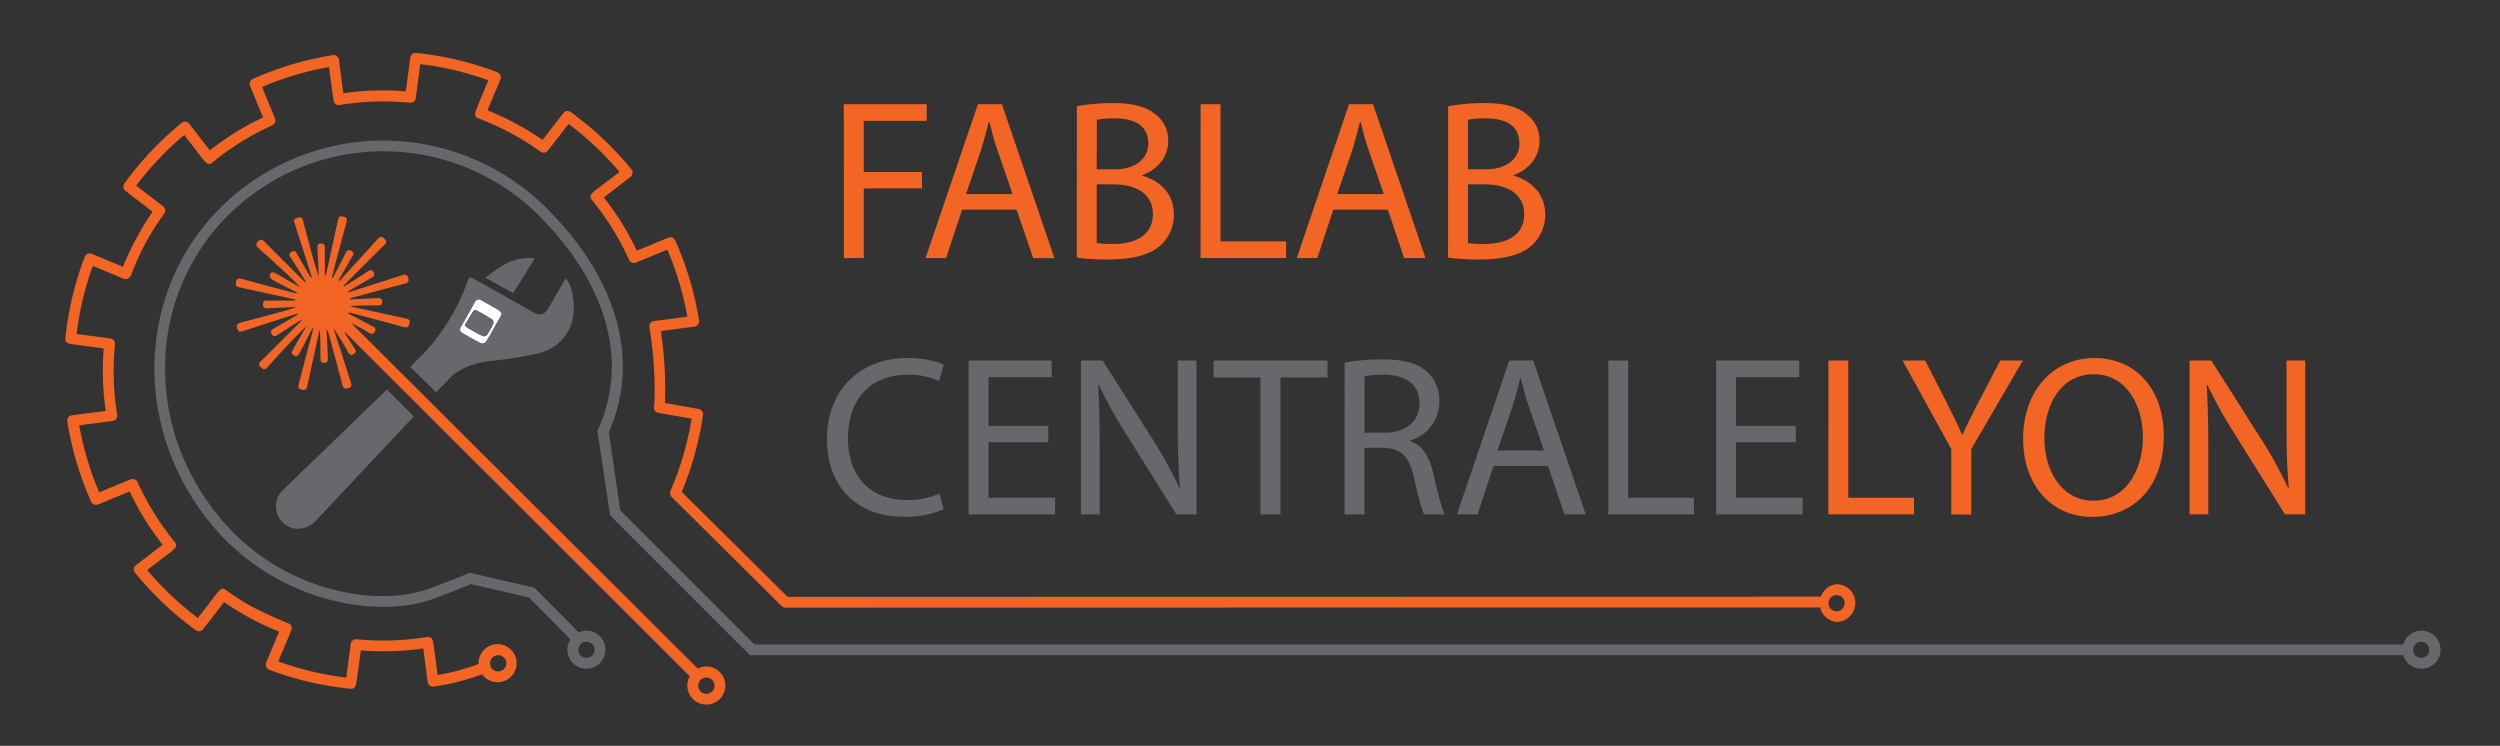 <svg xmlns="http://www.w3.org/2000/svg" viewBox="0 0 657 196"><rect x="0" y="0" width="657" height="196" fill="#333333" stroke="none"/><defs><style>.cls-1{fill:#67686b;}.cls-2{fill:#f26524;}.cls-3{fill:#fff;}</style></defs><title>Plan de travail 1</title><g id="roue_gris" data-name="roue gris"><path class="cls-1" d="M154.12,175.74a5,5,0,1,1,3.64-1.58h0a4.93,4.93,0,0,1-3.45,1.58Zm0-7.09a2.12,2.12,0,0,0-1.45,3.68,2.08,2.08,0,0,0,1.53.57,2.11,2.11,0,0,0,1.48-.68h0a2.12,2.12,0,0,0-1.56-3.57Z"/><path class="cls-1" d="M632.74,172.2H197.11l-36.77-36.77L157,113.18l.17-.38c8.09-17.71,2.42-38.17-15.54-56.14a57.87,57.87,0,0,0-81.75,0c-22,22-22,57.91,0,81.79,15.6,16.93,39.42,21.46,53.44,16.06l4.24-1.62c.92-.35.92-.35,2.59-1l3.28-1.36,17,3.92,12.61,12.73-2,2-12-12.15-15.31-3.53-2.44,1c-1.72.71-1.72.71-2.68,1.07l-4.22,1.61c-14.9,5.74-40.13,1-56.55-16.78-23-25-23-62.65,0-85.72a60.71,60.71,0,0,1,85.76,0C162.4,73.37,168.32,94.83,160,113.59l3,20.5,35.27,35.27H632.74Z"/><path class="cls-1" d="M636.28,175.74a5,5,0,1,1,.19,0Zm0-7.09a2.12,2.12,0,1,0,1.45.57A2.12,2.12,0,0,0,636.29,168.66Z"/></g><g id="roue_orange" data-name="roue orange"><path class="cls-2" d="M482.67,163.47a5,5,0,0,1-.18-9.92,4.87,4.87,0,0,1,3.56,1.32,5,5,0,0,1-3.38,8.59Zm0-7.08h-.08a2.13,2.13,0,1,0,1.63,3.57h0a2.13,2.13,0,0,0-1.56-3.57Z"/><path class="cls-2" d="M92.23,181h-.15A83.39,83.39,0,0,1,70.75,176a1.42,1.42,0,0,1-.8-1.87l3.34-8,.06-.14a73.32,73.32,0,0,1-14.47-7.77l-5.46,7.09a1.42,1.42,0,0,1-2,.28,85,85,0,0,1-15.93-15.07,1.42,1.42,0,0,1,.24-2l7-5.37a72.78,72.78,0,0,1-8.66-14l-8.27,3.41a1.42,1.42,0,0,1-1.85-.73,84.19,84.19,0,0,1-6.25-21A1.42,1.42,0,0,1,19,109.13L27.78,108a74.27,74.27,0,0,1-.52-16.42L20,90.6c-2-.27-3-.4-2.81-1.8a83.26,83.26,0,0,1,5.08-21.3,1.42,1.42,0,0,1,1.87-.8l8,3.34.15.06a81.86,81.86,0,0,1,7.78-14.46L33,50.17a1.42,1.42,0,0,1-.28-2A85.05,85.05,0,0,1,47.75,32.28a1.42,1.42,0,0,1,2,.24l5.38,7a72.73,72.73,0,0,1,14-8.66l-3.41-8.27a1.42,1.42,0,0,1,.73-1.85,84.18,84.18,0,0,1,21-6.25,1.42,1.42,0,0,1,1.63,1.22l1.14,8.79A74.22,74.22,0,0,1,106.64,24c.36-2.68,1.13-8.47,1.18-8.84a1.42,1.42,0,0,1,1.55-1.25A83.36,83.36,0,0,1,130.71,19a1.42,1.42,0,0,1,.8,1.87L128.11,29a73.31,73.31,0,0,1,14.49,7.78c.53-.72,1.28-1.69,2.3-3,3.25-4.21,3.25-4.21,3.38-4.32a1.42,1.42,0,0,1,1.72,0A85,85,0,0,1,165.93,44.5a1.42,1.42,0,0,1-.24,2l-7,5.38a72.77,72.77,0,0,1,8.66,14l8.27-3.41a1.42,1.42,0,0,1,1.84.73,84.16,84.16,0,0,1,6.25,21,1.42,1.42,0,0,1-1.22,1.63L173.69,87a103.84,103.84,0,0,1,1.06,18.92l8.83,1.55a1.42,1.42,0,0,1,1.17,1.6,83.94,83.94,0,0,1-5.59,20.21L207,156.86l272.15-.05a1.42,1.42,0,0,1,0,2.83l-272.73.05a1.42,1.42,0,0,1-1-.41l-28.92-28.69a1.42,1.42,0,0,1-.3-1.57,81.18,81.18,0,0,0,5.56-19l-8.8-1.54a1.42,1.42,0,0,1-1-2A100.08,100.08,0,0,0,170.66,86a1.42,1.42,0,0,1,1.2-1.63l8.78-1.14a81.35,81.35,0,0,0-5.25-17.61L167.14,69a1.42,1.42,0,0,1-1.83-.73,69.89,69.89,0,0,0-9.76-15.71c-.86-1.19-.11-1.76,1.51-3l5.74-4.38a82.17,82.17,0,0,0-13.36-12.62l-5.43,7-.1.12a1.42,1.42,0,0,1-1.86.18,70.46,70.46,0,0,0-16.3-8.74,1.4,1.4,0,0,1-.33-.18c-.91-.66-.91-.66,1.5-6.45l1.41-3.39a80.52,80.52,0,0,0-17.9-4.25c-.1.89-.26,2.09-.48,3.73l-.68,5.11A1.42,1.42,0,0,1,107.73,27a71.46,71.46,0,0,0-18.49.6,1.43,1.43,0,0,1-1.08-.27c-.46-.34-.48-.36-1.69-9.72a81.36,81.36,0,0,0-17.61,5.25l3.4,8.26a1.42,1.42,0,0,1-.73,1.83,69.87,69.87,0,0,0-15.71,9.76,1.44,1.44,0,0,1-.24.16c-1.06.56-1.06.56-4.92-4.49l-2.23-2.92A82.22,82.22,0,0,0,35.8,48.77l7.06,5.44a1.42,1.42,0,0,1,.3,1.94,64.4,64.4,0,0,0-8.75,16.31c-.25.73,0,0,0,0s-.81,1.25-1.88.81l-8.14-3.39a80.52,80.52,0,0,0-4.25,17.88L29,88.94a1.42,1.42,0,0,1,1.22,1.54A71.43,71.43,0,0,0,30.8,109a1.42,1.42,0,0,1-1.2,1.63l-8.78,1.14a81.36,81.36,0,0,0,5.25,17.61l8.26-3.4a1.42,1.42,0,0,1,1.83.73,69.94,69.94,0,0,0,9.76,15.71c.86,1.19.11,1.76-1.51,3l-5.74,4.38A82.22,82.22,0,0,0,52,162.41l4.46-5.79c1.29-1.67,1.77-2.3,2.86-1.61,5.11,3.67,7.53,5,16.38,8.79a1.3,1.3,0,0,1,.81,1.88c-.32,1-2.31,5.55-3.39,8.14A80.6,80.6,0,0,0,91,178.07c.37-2.78,1.18-8.84,1.18-8.84A1.42,1.42,0,0,1,93.74,168a71.48,71.48,0,0,0,18.49-.6,1.41,1.41,0,0,1,1.15.32c.4.34.42.36,1.62,9.66a55.56,55.56,0,0,0,11.51-3.17,1.42,1.42,0,1,1,1,2.66,59.4,59.4,0,0,1-13.5,3.55,1.42,1.42,0,0,1-1.63-1.22l-1.14-8.79a74.25,74.25,0,0,1-16.42.52l-.5,3.76c-.8,6-.8,6-1.68,6.28A1.39,1.39,0,0,1,92.23,181ZM74.72,166.46h0Z"/><path class="cls-2" d="M130.92,179.28h-.31a5,5,0,1,1,.31,0Zm0-7.09a2.13,2.13,0,1,0,1.41,3.72h0a2.12,2.12,0,0,0-1.41-3.72Z"/></g><g id="texte"><g id="Fablab"><path class="cls-2" d="M221.75,27.39h21.78v4.38H227V45.2h15.3v4.32H227v18.3h-5.22Z"/><path class="cls-2" d="M252.83,55.1l-4.2,12.72h-5.4L257,27.39h6.3l13.8,40.44h-5.58L267.17,55.1ZM266.09,51l-4-11.64c-.9-2.64-1.5-5-2.1-7.38h-.12c-.6,2.4-1.26,4.86-2,7.32l-4,11.7Z"/><path class="cls-2" d="M283,27.93a50.59,50.59,0,0,1,9.54-.84c5.22,0,8.58.9,11.1,2.94A8.48,8.48,0,0,1,307,37.17c0,3.9-2.58,7.32-6.84,8.88v.12c3.84,1,8.34,4.14,8.34,10.14a10.9,10.9,0,0,1-3.42,8.1c-2.82,2.58-7.38,3.78-14,3.78a61,61,0,0,1-8.1-.48Zm5.22,16.56H293c5.52,0,8.76-2.88,8.76-6.78,0-4.74-3.6-6.6-8.88-6.6a22.38,22.38,0,0,0-4.62.36Zm0,19.38a27.87,27.87,0,0,0,4.38.24c5.4,0,10.38-2,10.38-7.86,0-5.52-4.74-7.8-10.44-7.8h-4.32Z"/><path class="cls-2" d="M315.53,27.39h5.22V63.44H338v4.38h-22.5Z"/><path class="cls-2" d="M350.39,55.1l-4.2,12.72h-5.4l13.74-40.44h6.3l13.8,40.44H369L364.73,55.1ZM363.65,51l-4-11.64c-.9-2.64-1.5-5-2.1-7.38h-.12c-.6,2.4-1.26,4.86-2,7.32l-4,11.7Z"/><path class="cls-2" d="M380.57,27.93a50.59,50.59,0,0,1,9.54-.84c5.22,0,8.58.9,11.1,2.94a8.48,8.48,0,0,1,3.36,7.14c0,3.9-2.58,7.32-6.84,8.88v.12c3.84,1,8.34,4.14,8.34,10.14a10.9,10.9,0,0,1-3.42,8.1c-2.82,2.58-7.38,3.78-14,3.78a61,61,0,0,1-8.1-.48Zm5.22,16.56h4.74c5.52,0,8.76-2.88,8.76-6.78,0-4.74-3.6-6.6-8.88-6.6a22.38,22.38,0,0,0-4.62.36Zm0,19.38a27.87,27.87,0,0,0,4.38.24c5.4,0,10.38-2,10.38-7.86,0-5.52-4.74-7.8-10.44-7.8h-4.32Z"/></g><g id="CentralLyon"><path class="cls-1" d="M248,133.87a25.91,25.91,0,0,1-10.68,1.92c-11.4,0-20-7.2-20-20.46,0-12.66,8.58-21.24,21.12-21.24,5,0,8.22,1.08,9.6,1.8l-1.26,4.26a19,19,0,0,0-8.16-1.68c-9.48,0-15.78,6.06-15.78,16.68,0,9.9,5.7,16.26,15.54,16.26a20.89,20.89,0,0,0,8.52-1.68Z"/><path class="cls-1" d="M275.49,116.23H259.77v14.58h17.52v4.38H254.55V94.75h21.84v4.38H259.77v12.78h15.72Z"/><path class="cls-1" d="M284.07,135.19V94.75h5.7l13,20.46A114.46,114.46,0,0,1,310,128.35l.12-.06c-.48-5.4-.6-10.32-.6-16.62V94.75h4.92v40.44h-5.28l-12.84-20.52a128.33,128.33,0,0,1-7.56-13.5l-.18.06c.3,5.1.42,10,.42,16.68v17.28Z"/><path class="cls-1" d="M331.23,99.19h-12.3V94.75h29.94v4.44H336.51v36h-5.28Z"/><path class="cls-1" d="M353.37,95.29a54.37,54.37,0,0,1,10-.84c5.58,0,9.18,1,11.7,3.3a10.07,10.07,0,0,1,3.18,7.68,10.62,10.62,0,0,1-7.62,10.32v.18c3.12,1.08,5,4,5.94,8.16,1.32,5.64,2.28,9.54,3.12,11.1h-5.4c-.66-1.14-1.56-4.62-2.7-9.66-1.2-5.58-3.36-7.68-8.1-7.86h-4.92v17.52h-5.22Zm5.22,18.42h5.34c5.58,0,9.12-3.06,9.12-7.68,0-5.22-3.78-7.5-9.3-7.56a21.5,21.5,0,0,0-5.16.48Z"/><path class="cls-1" d="M392.49,122.47l-4.2,12.72h-5.4l13.74-40.44h6.3l13.8,40.44h-5.58l-4.32-12.72Zm13.26-4.08-4-11.64c-.9-2.64-1.5-5-2.1-7.38h-.12c-.6,2.4-1.26,4.86-2,7.32l-4,11.7Z"/><path class="cls-1" d="M422.67,94.75h5.22v36.06h17.28v4.38h-22.5Z"/><path class="cls-1" d="M471.93,116.23H456.21v14.58h17.52v4.38H451V94.75h21.84v4.38H456.21v12.78h15.72Z"/></g><g id="Lyon"><path class="cls-2" d="M480.51,94.75h5.22v36.06H503v4.38h-22.5Z"/><path class="cls-2" d="M575.42,135.19V94.75h5.7l13,20.46a114.46,114.46,0,0,1,7.26,13.14l.12-.06c-.48-5.4-.6-10.32-.6-16.62V94.75h4.92v40.44H600.5l-12.84-20.52a128.49,128.49,0,0,1-7.56-13.5l-.18.06c.3,5.1.42,10,.42,16.68v17.28Z"/><path class="cls-2" d="M568.64,114.55c0,13.92-8.46,21.3-18.78,21.3-10.68,0-18.18-8.28-18.18-20.52,0-12.84,8-21.24,18.78-21.24C561.5,94.09,568.64,102.55,568.64,114.55Zm-31.38.66c0,8.64,4.68,16.38,12.9,16.38s13-7.62,13-16.8c0-8-4.2-16.44-12.9-16.44S537.26,106.33,537.26,115.21Z"/><path class="cls-2" d="M512.79,135.19V118L500,94.75h5.94l5.7,11.16c1.56,3.06,2.76,5.52,4,8.34h.12c1.14-2.64,2.52-5.28,4.08-8.34l5.82-11.16h5.94L518.06,118v17.22Z"/></g></g><g id="clé"><path class="cls-1" d="M114.64,103.12l3.15-3.33c3-3.19,6.91-4.41,11.15-4.93a103.08,103.08,0,0,0,12.53-2c6.62-1.67,10.06-7.23,9.19-14-.38-3-.82-4.31-2-5.75l-4.64,8.08a2.53,2.53,0,0,1-3.63,1c-5.32-3-10.65-6-16-9-1-.55-1.21-.14-1.51.68a53.87,53.87,0,0,1-10.9,18.32c-1.36,1.44-2.75,2.84-4.16,4.23Zm-12.94-.77-.84.81q-13.14,12.72-26.3,25.42a5.9,5.9,0,0,0-.1,8.83c2.36,2.27,6.1,2,8.57-.58q11.7-12.46,23.38-24.93l2.36-2.51ZM134.86,77l5.58-9c-5.34-.67-9,2.06-12.78,5Z"/><path class="cls-1" d="M127.66,72.95l7.2,4,5.58-9C135.1,67.26,131.47,70,127.66,72.95Z"/><path class="cls-3" d="M131.66,82.86c-1.31,2.33-2.59,4.67-4,7a1.39,1.39,0,0,1-1.31.28c-1.64-.82-3.22-1.74-4.81-2.66a1,1,0,0,1-.38-1.53c1.24-2.18,2.46-4.37,3.7-6.56a1.05,1.05,0,0,1,1.61-.44c1.53.86,3.07,1.7,4.57,2.59a3.48,3.48,0,0,1,.75.85A3.56,3.56,0,0,1,131.66,82.86Zm-8.8,3.29c1.31.75,2.62,1.51,4,2.18a1.18,1.18,0,0,0,1.11-.27,20.48,20.48,0,0,0,1.68-3,1.18,1.18,0,0,0-.31-1.1c-1.3-.84-2.66-1.6-4-2.34-.23-.13-.76-.16-.84,0-.8,1.23-1.53,2.5-2.36,3.9A5,5,0,0,0,122.86,86.15Z"/><path class="cls-1" d="M122.09,85.46a5,5,0,0,0,.77.69c1.31.75,2.62,1.51,4,2.18a1.18,1.18,0,0,0,1.11-.27,20.48,20.48,0,0,0,1.68-3,1.18,1.18,0,0,0-.31-1.1c-1.3-.84-2.66-1.6-4-2.34-.23-.13-.76-.16-.84,0C123.65,82.79,122.92,84.07,122.09,85.46Z"/></g><g id="laser"><path class="cls-2" d="M185.63,185.16a5,5,0,1,1,3.64-1.58h0A5,5,0,0,1,185.63,185.16Zm2.6-2.55h0Zm-2.59-4.54a2.13,2.13,0,1,0,1.56,3.57h0a2.12,2.12,0,0,0-1.56-3.57Z"/><path class="cls-2" d="M99.11,95.72,90.69,87.3l-.16.13,2.64,4.11c.33.51.55,1-.13,1.45s-1.12.32-1.53-.4c-1.21-2.16-2.47-4.3-3.89-6.37l2,6.17c.86,2.72,1.71,5.44,2.6,8.15.26.79.13,1.24-.72,1.5s-1.28,0-1.51-.84c-1.19-4.55-2.42-9.1-3.64-13.65a2.15,2.15,0,0,0-.49-1,6.69,6.69,0,0,0,0,.71q.15,3.43.32,6.86c0,.67-.07,1.19-.91,1.22s-1.06-.44-1.05-1.2c0-2.51,0-5-.18-7.56-.09.33-.19.67-.26,1q-1.51,6.9-3,13.8c-.25,1.13-.51,1.24-1.58,1-.85-.22-.88-.72-.69-1.43Q80.22,94.3,82,87.66c.12-.44.22-.89.34-1.33l-.2-.11c-1.16,2.23-2.3,4.46-3.47,6.68-.44.83-1,.91-1.66.34s-.26-.89,0-1.32C78,90,79.13,88.19,80.21,86.32a4.85,4.85,0,0,1,.52-.83c-1.65,1.65-3.34,3.27-4.95,5-1.87,2-3.68,4-5.49,6-.54.61-1,.76-1.65.12a1,1,0,0,1,0-1.75q4.91-4.87,9.79-9.78l.84-.84-.08-.14a4.62,4.62,0,0,0-.51.24c-1.93,1.23-3.86,2.45-5.78,3.7-.6.39-1.09.42-1.5-.25s-.12-1.08.49-1.43c2-1.14,4-2.31,6-3.48a.84.84,0,0,0,.41-.49l-3,.92L63.91,87c-1.09.35-1.42.12-1.64-1-.16-.82.33-1,1-1.21L74,81.9a35.9,35.9,0,0,0,3.84-1.19,5.69,5.69,0,0,0-.69,0L70.39,81c-.69,0-1.25,0-1.28-1s.49-1,1.21-1c2.19,0,4.38,0,6.57,0a1.71,1.71,0,0,0,.94-.23l-6.08-1.33c-2.92-.64-5.83-1.29-8.75-1.9-.85-.18-1.19-.54-1-1.45s.71-1,1.54-.8c4.51,1.23,9,2.43,13.55,3.64a2.17,2.17,0,0,0,1.16.07c-2.2-1.13-4.41-2.24-6.58-3.43a1.58,1.58,0,0,1-.78-1.15c.07-.85.73-1.07,1.53-.62,2,1.11,3.91,2.25,5.86,3.37.22.12.45.22.63.31-1.13-1.13-2.25-2.32-3.44-3.42-2.53-2.34-5.09-4.65-7.66-7-.62-.56-.56-1,0-1.59s1-.65,1.66,0c3.31,3.35,6.65,6.67,10,10l.74.74.2-.17-2.51-4c-.53-.84-1.07-1.67-1.62-2.5-.41-.62-.19-1,.39-1.39s1-.19,1.29.39c1.09,1.93,2.22,3.84,3.33,5.76a2,2,0,0,0,.69.77c-.09-.32-.17-.64-.27-1L77.45,58.76c-.33-1-.17-1.28.85-1.57.81-.23,1.16.11,1.35.85.53,2.05,1.09,4.1,1.64,6.15C82,67,82.8,69.82,83.74,72.63c0-.26,0-.52,0-.78-.1-2.19-.19-4.37-.31-6.56,0-.7,0-1.27.93-1.29s1,.49,1,1.22c0,2.12,0,4.25,0,6.37a1.56,1.56,0,0,0,.24.94c.28-1.25.56-2.49.83-3.74.79-3.63,1.57-7.26,2.37-10.89.24-1.09.54-1.21,1.61-.93.89.23.82.77.64,1.45q-1.39,5.14-2.76,10.28L87.22,73l.22.09,2.48-4.78.95-1.86c.31-.62.72-.93,1.43-.54s.65.86.29,1.48c-1.14,1.94-2.25,3.9-3.37,5.86a1.06,1.06,0,0,0-.15.68,3.94,3.94,0,0,0,.32-.28q4.92-5.4,9.85-10.81c.75-.82,1.16-.79,1.87,0s.32,1.09-.19,1.6q-5,4.95-9.93,9.92l-.73.73.17.2,3.89-2.46,2.17-1.4c.58-.38,1.13-.77,1.67.09s-.09,1.23-.71,1.59l-5.34,3.08a1.86,1.86,0,0,0-.74.69l6.3-2c2.69-.85,5.38-1.69,8.05-2.57.81-.27,1.3-.19,1.56.73s0,1.26-.89,1.49c-4.59,1.2-9.16,2.44-13.74,3.67a1.86,1.86,0,0,0-.88.46c.24,0,.48,0,.72,0,2.25-.1,4.51-.2,6.76-.32.75,0,1.21.16,1.21,1s-.53.94-1.19.93c-2.45,0-4.9,0-7.38.16.33.09.66.18,1,.26l13.71,3c1.1.24,1.24.55.93,1.6-.25.85-.78.83-1.47.64q-6.77-1.83-13.55-3.63a2.26,2.26,0,0,0-1.12-.08,3.52,3.52,0,0,0,.47.35C93.9,83.66,96,84.74,98,85.79c.61.31.87.66.53,1.33s-.84.74-1.47.38c-1.57-.92-3.15-1.83-4.82-2.64L101,93.59l83.34,83.08-2,2.12L99.11,95.72"/></g></svg>